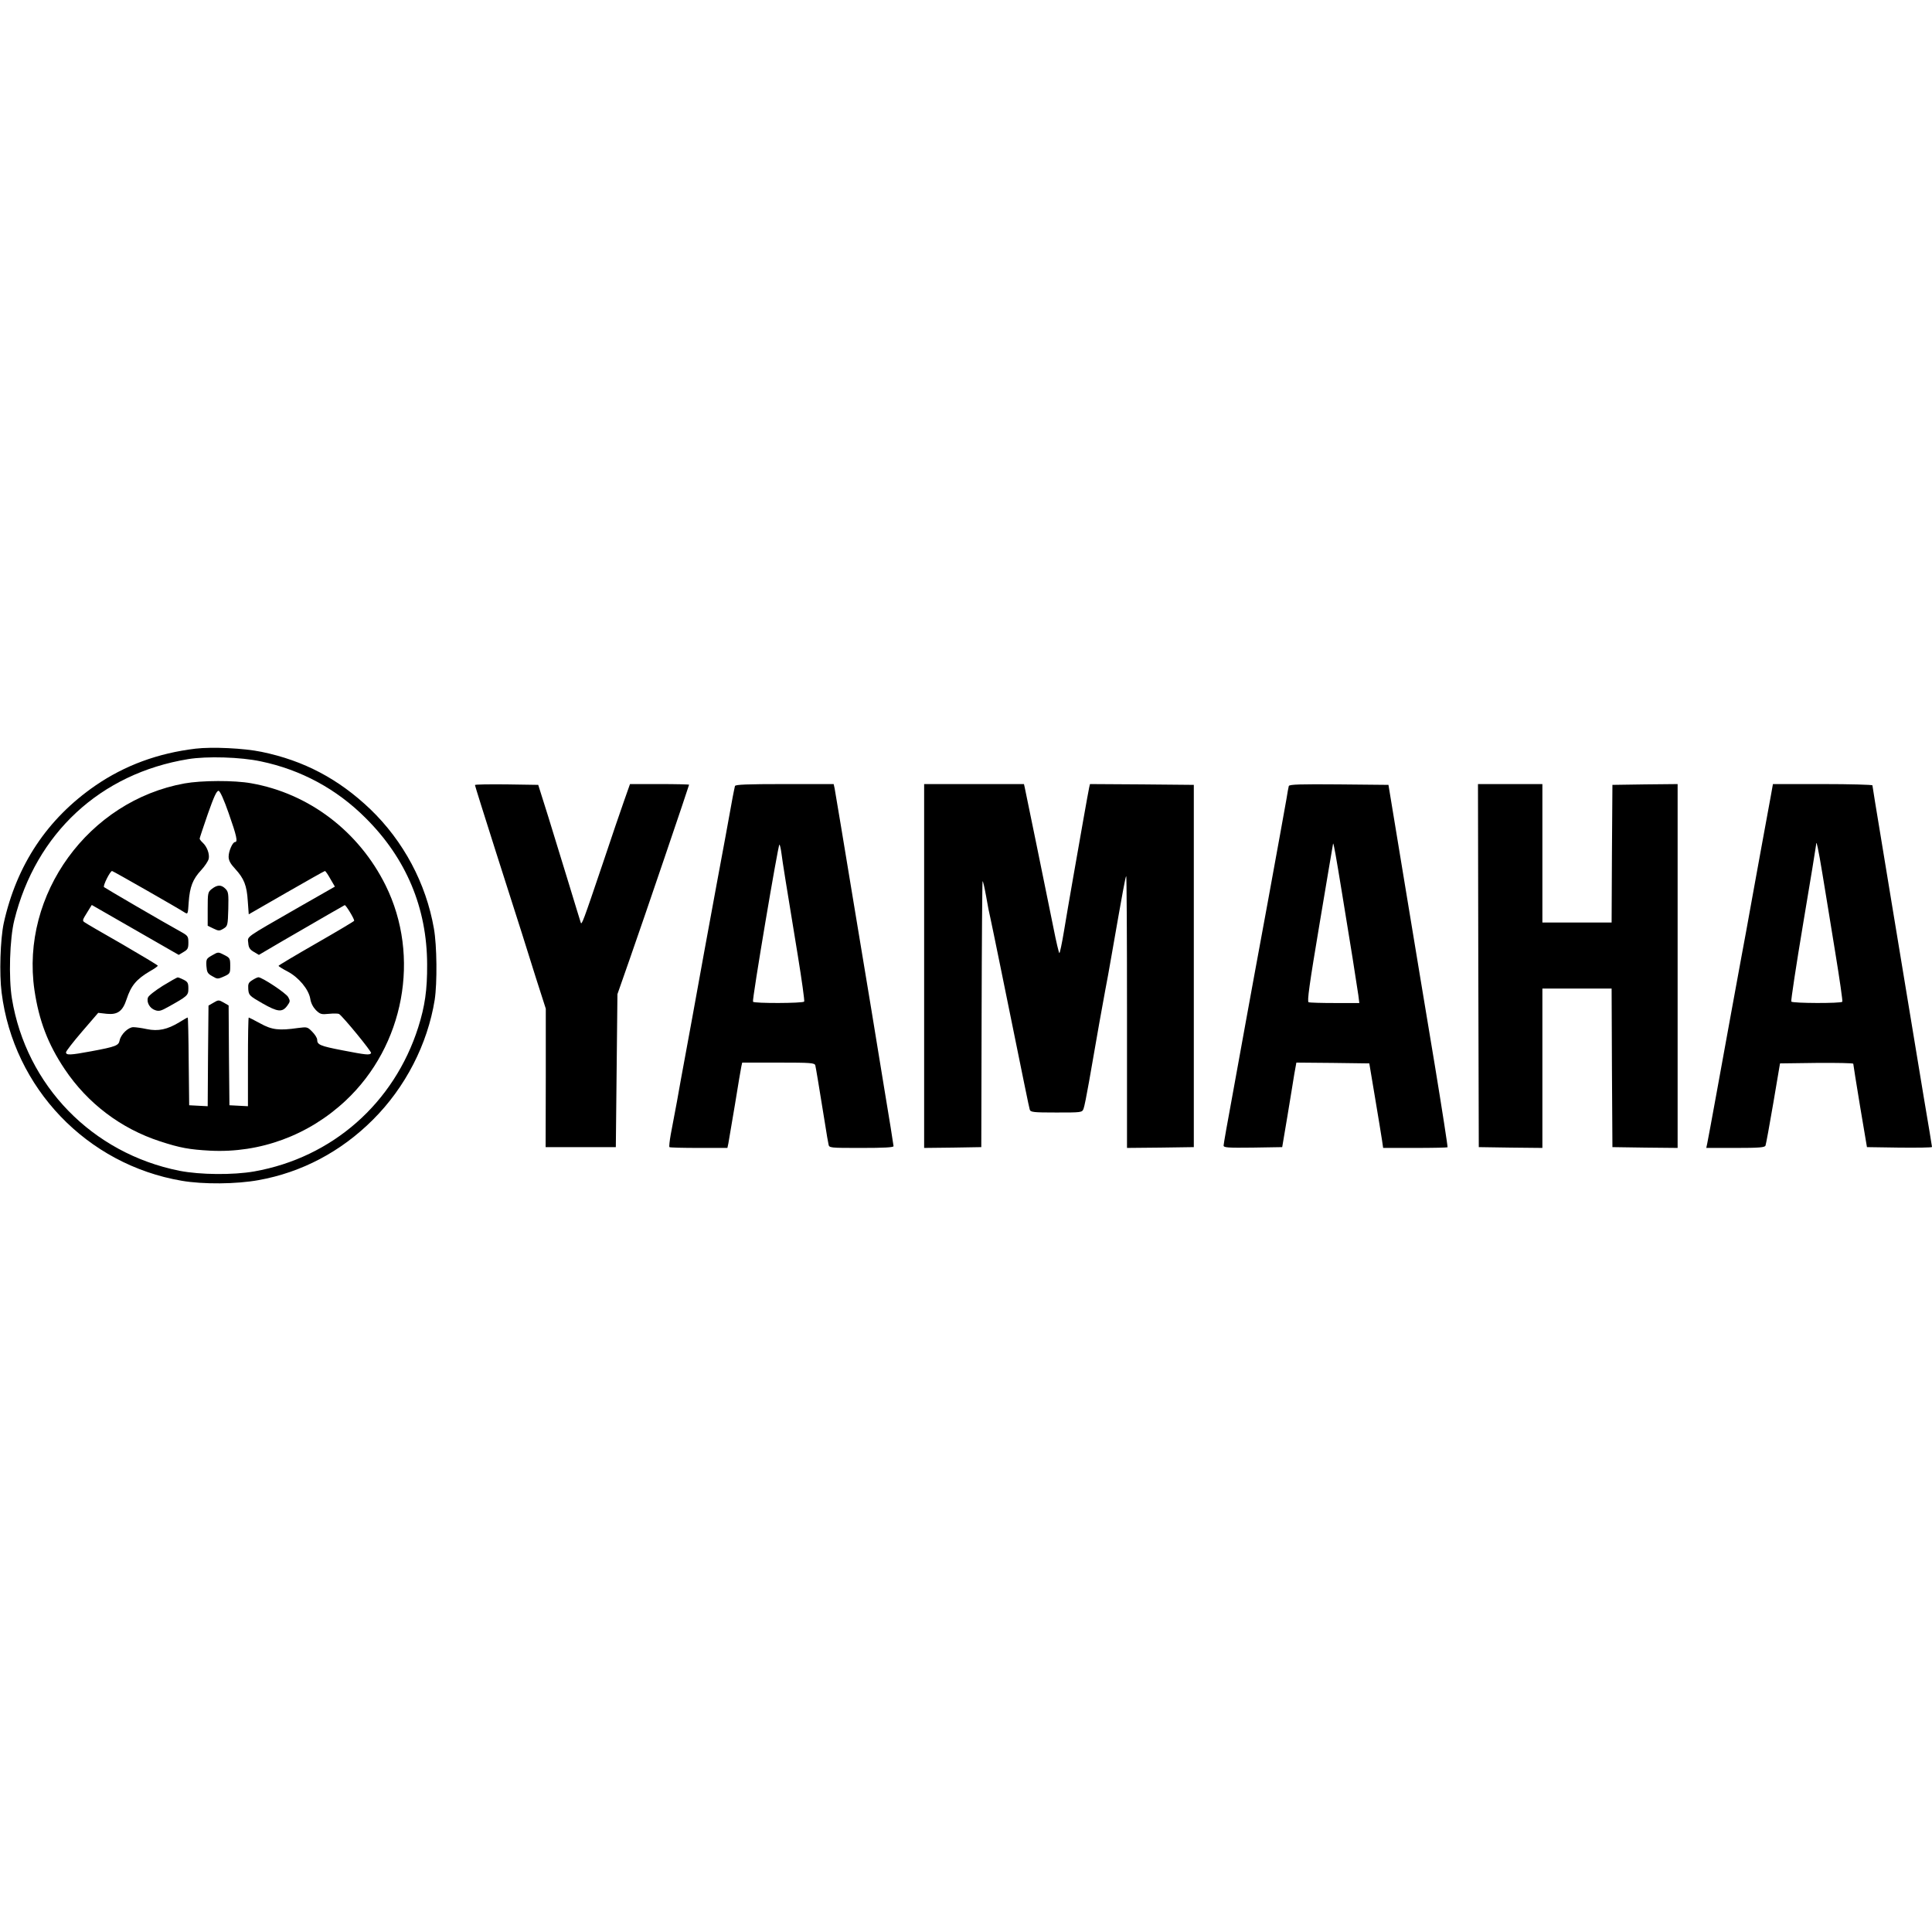 <?xml version="1.0" standalone="no"?>
<!DOCTYPE svg PUBLIC "-//W3C//DTD SVG 20010904//EN"
 "http://www.w3.org/TR/2001/REC-SVG-20010904/DTD/svg10.dtd">
<svg version="1.0" xmlns="http://www.w3.org/2000/svg"
 width="1200pt" height="1200pt" viewBox="0 0 1200 1200"
 preserveAspectRatio="xMidYMid meet">

<g transform="translate(0,1200) scale(0.1,-0.1)"
fill="#000000" stroke="none">
<path d="M1215 7350 c-234 -28 -440 -104 -622 -229 -299 -206 -490 -493 -570
-856 -21 -100 -28 -313 -13 -430 74 -593 530 -1069 1119 -1169 133 -23 340
-21 477 4 267 48 511 176 710 375 202 201 340 470 384 745 16 105 14 337 -5
443 -49 281 -189 543 -395 741 -197 188 -413 302 -675 356 -110 23 -308 32
-410 20z m405 -79 c249 -52 470 -171 650 -351 253 -251 382 -559 383 -910 1
-159 -14 -260 -55 -390 -150 -472 -534 -810 -1019 -896 -132 -23 -336 -21
-464 4 -542 108 -952 529 -1041 1070 -21 129 -14 372 15 487 134 540 535 911
1080 1000 115 19 326 13 451 -14z"/>
<path d="M1146 7134 c-596 -108 -1019 -689 -932 -1284 28 -189 84 -336 188
-491 142 -212 349 -369 592 -448 125 -41 183 -51 311 -58 310 -16 611 95 841
310 365 341 468 896 249 1338 -166 335 -476 571 -835 634 -105 19 -308 18
-414 -1z m275 -187 c49 -139 57 -177 39 -177 -15 0 -40 -56 -40 -91 0 -23 11
-44 41 -76 55 -60 72 -103 78 -200 l6 -82 233 134 c129 74 237 135 240 135 4
0 19 -22 34 -49 l28 -48 -233 -133 c-332 -191 -309 -174 -305 -217 2 -29 10
-41 34 -55 l32 -19 143 84 c259 150 383 222 390 225 6 3 59 -83 59 -97 0 -3
-106 -66 -235 -140 -129 -74 -235 -137 -235 -140 0 -3 25 -19 56 -35 70 -37
131 -111 141 -169 4 -27 17 -52 35 -71 27 -26 34 -28 82 -23 29 3 57 2 62 -1
27 -19 204 -235 199 -243 -9 -14 -32 -11 -177 17 -140 27 -158 35 -158 66 0
11 -14 33 -31 50 -29 30 -32 30 -87 23 -118 -17 -163 -12 -235 28 -37 20 -70
37 -72 37 -3 0 -5 -124 -5 -275 l0 -276 -57 3 -58 3 -3 310 -2 310 -31 18
c-30 17 -33 17 -63 -1 l-31 -18 -3 -313 -2 -312 -58 3 -57 3 -3 273 c-1 149
-4 272 -6 272 -3 0 -26 -13 -53 -30 -73 -44 -130 -57 -201 -42 -32 7 -70 12
-84 12 -31 0 -77 -44 -85 -82 -6 -32 -22 -39 -178 -68 -129 -24 -155 -25 -155
-6 0 7 45 65 100 129 l100 116 53 -6 c67 -7 99 16 123 90 28 85 61 125 146
175 27 15 48 30 48 34 0 3 -100 63 -222 134 -123 70 -228 131 -235 137 -10 7
-9 14 2 33 8 13 22 35 30 49 l15 24 270 -155 270 -155 30 18 c26 15 30 23 30
58 0 38 -3 43 -42 65 -109 60 -474 273 -482 280 -8 8 38 100 50 100 6 0 412
-232 450 -257 21 -13 21 -12 26 64 7 95 25 142 78 199 22 24 42 54 46 69 7 30
-10 76 -37 101 -10 9 -19 21 -19 25 0 4 23 73 51 154 38 108 55 145 67 143 9
-2 33 -55 63 -141z"/>
<path d="M1316 6479 c-25 -20 -26 -24 -26 -125 l0 -104 35 -17 c33 -16 38 -16
63 -1 26 16 27 20 30 122 2 95 1 107 -18 126 -26 26 -50 25 -84 -1z"/>
<path d="M1317 6066 c-35 -20 -37 -23 -35 -66 3 -38 7 -47 36 -63 32 -19 34
-19 73 -2 38 17 39 20 39 66 0 46 -2 50 -38 68 -37 19 -37 19 -75 -3z"/>
<path d="M1011 5877 c-46 -29 -88 -61 -92 -73 -10 -29 11 -67 44 -78 24 -9 37
-5 80 19 122 68 127 72 127 115 0 34 -4 42 -30 55 -16 8 -33 15 -37 14 -4 0
-46 -24 -92 -52z"/>
<path d="M1567 5912 c-24 -15 -27 -23 -25 -56 3 -37 6 -41 88 -88 95 -54 123
-57 154 -15 19 26 19 30 6 54 -14 25 -162 123 -185 123 -5 0 -23 -8 -38 -18z"/>
<path d="M2950 7124 c0 -4 59 -192 131 -418 72 -226 144 -451 160 -501 15 -49
55 -175 88 -280 l61 -190 0 -430 -1 -430 218 0 218 0 5 475 5 475 77 220 c82
233 368 1075 368 1081 0 2 -83 4 -184 4 l-183 0 -36 -102 c-20 -57 -80 -231
-132 -388 -124 -367 -132 -388 -138 -370 -3 8 -35 114 -72 235 -37 121 -95
310 -129 420 l-63 200 -196 3 c-108 1 -197 0 -197 -4z"/>
<path d="M4565 7118 c-2 -7 -8 -38 -14 -68 -5 -30 -26 -141 -45 -247 -20 -105
-79 -427 -132 -715 -52 -288 -106 -584 -120 -658 -14 -74 -36 -196 -49 -270
-14 -74 -31 -167 -39 -207 -7 -40 -11 -75 -8 -78 3 -3 85 -5 183 -5 l177 0 6
28 c3 15 21 124 41 242 19 118 37 225 40 238 l5 22 225 0 c204 0 224 -2 229
-17 4 -17 21 -118 62 -373 8 -52 17 -105 20 -117 4 -23 5 -23 204 -23 138 0
200 3 200 11 0 6 -27 174 -60 372 -32 199 -113 691 -180 1092 -66 402 -123
742 -126 758 l-6 27 -304 0 c-235 0 -306 -3 -309 -12z m289 -420 c7 -56 27
-179 101 -631 25 -153 43 -283 40 -288 -7 -11 -312 -12 -318 -1 -7 10 157 981
164 976 4 -2 9 -27 13 -56z"/>
<path d="M5740 6000 l0 -1130 178 2 177 3 2 824 c1 453 4 825 6 827 3 3 12
-39 22 -93 9 -54 21 -114 26 -133 4 -19 33 -156 63 -305 152 -747 177 -871
182 -887 5 -16 22 -18 165 -18 156 0 160 0 169 23 5 12 20 87 34 167 49 284
87 496 101 570 8 41 26 138 39 215 72 412 86 488 91 493 3 3 5 -376 5 -842 l0
-846 208 2 207 3 0 1125 0 1125 -322 3 -323 2 -5 -22 c-3 -13 -19 -102 -36
-198 -17 -96 -46 -263 -65 -370 -19 -107 -44 -255 -56 -327 -12 -73 -25 -133
-28 -133 -3 0 -20 71 -37 158 -45 223 -172 843 -178 870 l-5 22 -310 0 -310 0
0 -1130z"/>
<path d="M8005 7118 c-2 -7 -9 -44 -15 -83 -6 -38 -59 -326 -116 -640 -58
-313 -118 -642 -134 -730 -16 -88 -54 -296 -84 -463 -31 -166 -56 -309 -56
-317 0 -13 26 -15 182 -13 l182 3 32 190 c17 105 37 223 43 263 l13 72 226 -2
227 -3 36 -215 c20 -118 39 -236 43 -262 l7 -48 198 0 c109 0 200 2 202 4 2 3
-33 229 -78 503 -46 274 -129 779 -186 1123 l-103 625 -307 3 c-241 2 -308 0
-312 -10z m331 -668 c19 -118 48 -298 65 -400 16 -102 32 -206 36 -232 l6 -48
-151 0 c-83 0 -156 2 -164 5 -10 4 4 106 69 493 45 268 82 489 83 492 3 8 18
-77 56 -310z"/>
<path d="M9182 6003 l3 -1128 198 -3 197 -2 0 495 0 495 215 0 215 0 2 -492 3
-493 203 -3 202 -2 0 1130 0 1130 -202 -2 -203 -3 -3 -427 -2 -428 -215 0
-215 0 0 430 0 430 -200 0 -200 0 2 -1127z"/>
<path d="M11001 7068 c-6 -35 -34 -187 -62 -338 -27 -151 -59 -322 -69 -380
-10 -58 -35 -193 -55 -300 -20 -107 -49 -267 -65 -355 -44 -242 -139 -766
-146 -797 l-6 -28 182 0 c149 0 182 3 186 15 3 8 25 126 48 262 l42 248 227 3
c125 1 227 -1 228 -5 0 -5 19 -123 42 -263 l43 -255 202 -3 c111 -1 202 0 202
4 0 3 -22 139 -50 302 -27 163 -86 518 -130 787 -45 270 -105 638 -135 819
-30 181 -55 333 -55 338 0 4 -139 8 -309 8 l-309 0 -11 -62z m319 -499 c17
-101 52 -319 79 -484 27 -165 47 -303 44 -307 -6 -11 -311 -10 -317 1 -3 5 30
223 74 486 44 262 80 481 80 487 0 41 14 -24 40 -183z"/>
</g>
</svg>
